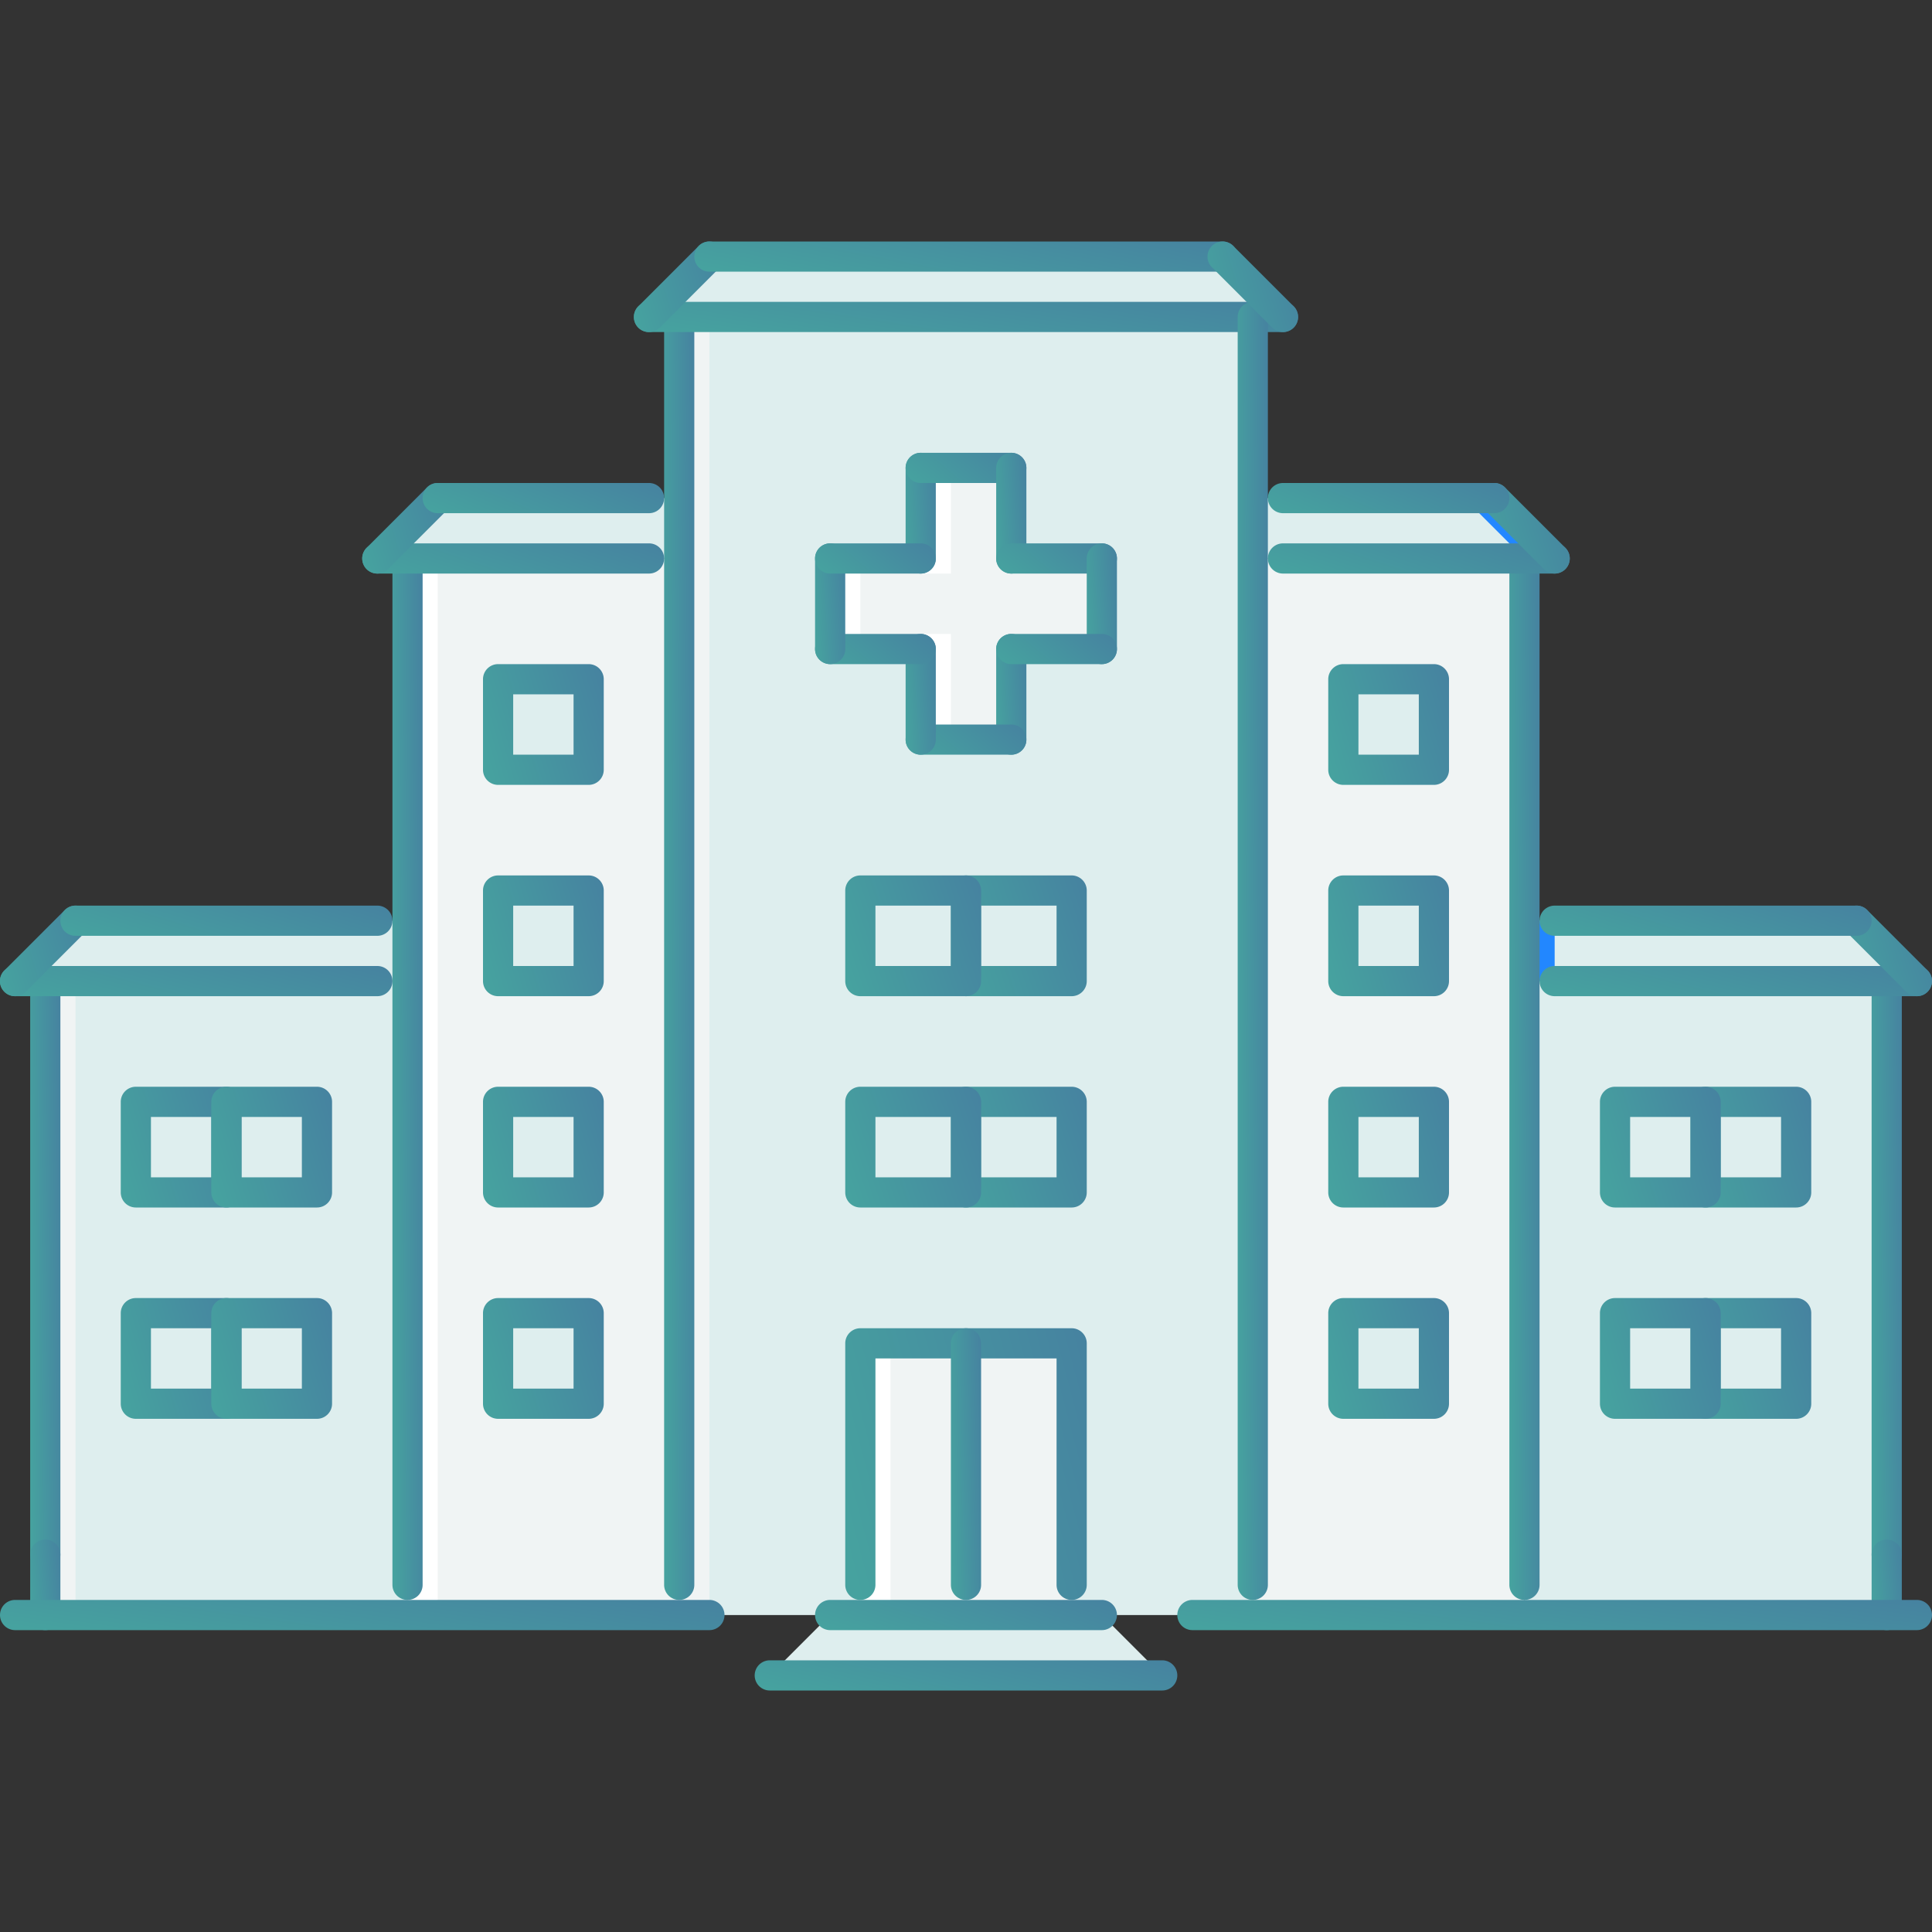 <svg width="80" height="80" fill="none" xmlns="http://www.w3.org/2000/svg"><rect width="100%" height="100%" fill="#333333" stroke="none"/><path d="M16.875 38.125H3.125l-2.5 2.5h16.25v-2.5z" fill="#DEEEEE"/><path d="M3.125 38.125l-2.5 2.5h1.25l2.5-2.5h-1.25zm25-17.5h-10l-2.5 2.5h12.5v-2.5zm23.75 0h10l2.5 2.5h-12.5v-2.5zm-22.5-10h21.25l2.5 2.5h-26.25l2.5-2.5zm33.75 27.5h13.75l2.5 2.5h-16.25v-2.5zm-11.25-24.999h-23.75v53.75h23.75v-53.75z" fill="#DEEEEE"/><path d="M63.125 23.126h-11.25v43.75h11.25v-43.75zm-35 0h-11.25v43.75h11.25v-43.75z" fill="#F0F4F4"/><path d="M16.876 40.625h-15v26.25h15v-26.25zm61.25 0h-15v26.25h15v-26.25z" fill="#DEEEEE"/><path d="M45.625 23.125h-3.75v-3.75h-3.75v3.75h-3.75v3.75h3.75v3.75h3.75v-3.75h3.75v-3.75z" fill="#F0F4F4"/><path d="M24.375 28.125h-3.75v3.75h3.75v-3.75zm0 8.75h-3.75v3.75h3.75v-3.75zm0 8.749h-3.75v3.75h3.75v-3.75zm0 8.752h-3.75v3.75h3.75v-3.75zm35.001-26.251h-3.75v3.75h3.75v-3.75zm11.25 17.499h-3.75v3.75h3.75v-3.75z" fill="#DEEEEE"/><path d="M74.374 45.624h-3.75v3.75h3.75v-3.75zm-3.748 8.752h-3.75v3.75h3.75v-3.75z" fill="#DEEEEE"/><path d="M74.374 54.376h-3.75v3.75h3.75v-3.75zm-64.999 0h-3.75v3.75h3.75v-3.75zm3.75 0h-3.75v3.75h3.75v-3.75zM40 45.624h-4.376v3.75H40v-3.75zm4.375 0H40v3.75h4.375v-3.75zM40 36.875h-4.376v3.75H40v-3.75zm4.375 0H40v3.75h4.375v-3.75zm-35 8.749h-3.75v3.75h3.75v-3.75zm3.75 0h-3.75v3.75h3.75v-3.75zm46.251-8.749h-3.75v3.75h3.75v-3.75zm0 8.749h-3.75v3.75h3.75v-3.75zm0 8.752h-3.75v3.75h3.75v-3.75zM48.125 69.375h-16.25l2.5-2.5h11.25l2.5 2.5z" fill="#DEEEEE"/><path d="M44.374 55.626h-8.75v11.25h8.75v-11.25zM3.126 40.625h-1.25v26.25h1.25v-26.25z" fill="#F0F4F4"/><path d="M18.125 23.126h-1.25v43.75h1.25v-43.75z" fill="#fff"/><path d="M29.375 13.126h-1.25v53.75h1.25v-53.75z" fill="#F0F4F4"/><path d="M35.624 23.126h-1.25v3.75h1.25v-3.75zm3.751-3.751h-1.25v4.375h1.25v-4.375zm0 6.875h-1.25v4.375h1.25V26.25z" fill="#fff"/><path d="M18.125 20.625l-2.5 2.5h1.25l2.5-2.5h-1.25zm11.25-10l-2.5 2.5h1.25l2.5-2.5h-1.25z" fill="#DEEEEE"/><path d="M61.875 20.625l2.5 2.5h-1.25l-2.5-2.5h1.25z" fill="#2287FF"/><path d="M36.874 55.626h-1.25v11.25h1.25v-11.25z" fill="#fff"/><path d="M64.375 38.125h-1.25v2.5h1.25v-2.5z" fill="#2287FF"/><path d="M63.125 66.25a.625.625 0 01-.625-.625v-42.5a.625.625 0 111.25 0v42.5c0 .345-.28.625-.625.625z" fill="url(#paint0_linear)"/><path d="M16.875 66.25a.625.625 0 01-.625-.625v-42.5a.625.625 0 111.25 0v42.5c0 .345-.28.625-.625.625z" fill="url(#paint1_linear)"/><path d="M28.125 66.25a.625.625 0 01-.625-.625v-52.5a.625.625 0 111.25 0v52.5c0 .346-.28.625-.625.625z" fill="url(#paint2_linear)"/><path d="M53.125 13.75h-26.25a.625.625 0 110-1.25h26.25a.625.625 0 110 1.25z" fill="url(#paint3_linear)"/><path d="M51.875 66.25a.625.625 0 01-.625-.625v-52.5a.625.625 0 111.25 0v52.5c0 .346-.28.625-.625.625z" fill="url(#paint4_linear)"/><path d="M26.875 23.75h-11.25a.625.625 0 110-1.25h11.25a.625.625 0 110 1.25z" fill="url(#paint5_linear)"/><path d="M38.125 23.75a.625.625 0 01-.625-.625v-3.75a.625.625 0 111.25 0v3.75c0 .346-.28.625-.625.625z" fill="url(#paint6_linear)"/><path d="M41.875 20h-3.75a.625.625 0 110-1.25h3.75a.625.625 0 110 1.25z" fill="url(#paint7_linear)"/><path d="M41.875 23.75a.625.625 0 01-.625-.625v-3.75a.625.625 0 111.25 0v3.75c0 .346-.28.625-.625.625z" fill="url(#paint8_linear)"/><path d="M41.875 31.25a.625.625 0 01-.625-.625v-3.75a.625.625 0 111.25 0v3.75c0 .346-.28.625-.625.625z" fill="url(#paint9_linear)"/><path d="M41.875 31.25h-3.75a.624.624 0 110-1.25h3.75a.625.625 0 110 1.25z" fill="url(#paint10_linear)"/><path d="M38.125 31.25a.625.625 0 01-.625-.625v-3.75a.625.625 0 111.25 0v3.75c0 .346-.28.625-.625.625z" fill="url(#paint11_linear)"/><path d="M45.625 23.75h-3.75a.625.625 0 110-1.25h3.75a.625.625 0 110 1.25z" fill="url(#paint12_linear)"/><path d="M45.625 27.5a.625.625 0 01-.625-.625v-3.75a.625.625 0 111.25 0v3.75c0 .346-.28.625-.625.625z" fill="url(#paint13_linear)"/><path d="M45.625 27.5h-3.75a.625.625 0 110-1.25h3.75a.625.625 0 110 1.25z" fill="url(#paint14_linear)"/><path d="M38.125 27.5h-3.75a.625.625 0 110-1.25h3.75a.625.625 0 110 1.25z" fill="url(#paint15_linear)"/><path d="M34.375 27.5a.625.625 0 01-.625-.625v-3.75a.625.625 0 111.25 0v3.75c0 .346-.28.625-.625.625z" fill="url(#paint16_linear)"/><path d="M38.125 23.75h-3.75a.625.625 0 110-1.25h3.75a.625.625 0 110 1.25z" fill="url(#paint17_linear)"/><path d="M44.375 66.25a.625.625 0 01-.625-.625V56.25h-7.5v9.375a.625.625 0 11-1.25 0v-10c0-.346.28-.625.625-.625h8.75c.345 0 .625.28.625.625v10c0 .345-.28.625-.625.625z" fill="url(#paint18_linear)"/><path d="M24.375 32.5h-3.75a.625.625 0 01-.625-.625v-3.75c0-.345.28-.625.625-.625h3.75c.345 0 .625.28.625.625v3.75c0 .345-.28.625-.625.625zm-3.125-1.25h2.5v-2.5h-2.5v2.5z" fill="url(#paint19_linear)"/><path d="M9.375 50h-3.75A.625.625 0 015 49.375v-3.75c0-.345.28-.625.625-.625h3.75c.345 0 .625.28.625.625v3.75c0 .346-.28.625-.625.625zM6.25 48.75h2.5v-2.5h-2.5v2.5z" fill="url(#paint20_linear)"/><path d="M13.125 50h-3.75a.625.625 0 01-.625-.625v-3.75c0-.345.28-.625.625-.625h3.75c.345 0 .625.28.625.625v3.75c0 .346-.28.625-.625.625zM10 48.75h2.5v-2.5H10v2.5z" fill="url(#paint21_linear)"/><path d="M9.375 58.75h-3.75A.625.625 0 015 58.125v-3.75c0-.346.28-.625.625-.625h3.75c.345 0 .625.28.625.625v3.75c0 .345-.28.625-.625.625zM6.25 57.5h2.5V55h-2.5v2.5z" fill="url(#paint22_linear)"/><path d="M13.125 58.75h-3.75a.625.625 0 01-.625-.625v-3.75c0-.346.28-.625.625-.625h3.75c.345 0 .625.28.625.625v3.75c0 .345-.28.625-.625.625zM10 57.5h2.5V55H10v2.5z" fill="url(#paint23_linear)"/><path d="M24.375 41.25h-3.75a.625.625 0 01-.625-.625v-3.75c0-.345.28-.625.625-.625h3.75c.345 0 .625.28.625.625v3.75c0 .346-.28.625-.625.625zM21.25 40h2.5v-2.5h-2.5V40z" fill="url(#paint24_linear)"/><path d="M24.375 50h-3.75a.625.625 0 01-.625-.625v-3.75c0-.345.28-.625.625-.625h3.75c.345 0 .625.28.625.625v3.75c0 .346-.28.625-.625.625zm-3.125-1.25h2.5v-2.5h-2.5v2.5z" fill="url(#paint25_linear)"/><path d="M24.375 58.75h-3.75a.625.625 0 01-.625-.625v-3.75c0-.346.28-.625.625-.625h3.75c.345 0 .625.28.625.625v3.75c0 .345-.28.625-.625.625zM21.25 57.5h2.5V55h-2.5v2.5z" fill="url(#paint26_linear)"/><path d="M59.375 32.5h-3.75a.625.625 0 01-.625-.625v-3.75c0-.345.28-.625.625-.625h3.75c.345 0 .625.28.625.625v3.75c0 .345-.28.625-.625.625zm-3.125-1.25h2.5v-2.5h-2.5v2.5z" fill="url(#paint27_linear)"/><path d="M59.375 41.25h-3.75a.625.625 0 01-.625-.625v-3.75c0-.345.28-.625.625-.625h3.75c.345 0 .625.28.625.625v3.75c0 .346-.28.625-.625.625zM56.25 40h2.5v-2.5h-2.5V40z" fill="url(#paint28_linear)"/><path d="M59.375 50h-3.75a.625.625 0 01-.625-.625v-3.75c0-.345.28-.625.625-.625h3.75c.345 0 .625.28.625.625v3.75c0 .346-.28.625-.625.625zm-3.125-1.25h2.5v-2.5h-2.5v2.5z" fill="url(#paint29_linear)"/><path d="M59.375 58.75h-3.75a.625.625 0 01-.625-.625v-3.75c0-.346.28-.625.625-.625h3.75c.345 0 .625.28.625.625v3.75c0 .345-.28.625-.625.625zM56.25 57.5h2.5V55h-2.5v2.5z" fill="url(#paint30_linear)"/><path d="M40 66.25a.625.625 0 01-.625-.625v-10a.625.625 0 111.25 0v10c0 .345-.28.625-.625.625z" fill="url(#paint31_linear)"/><path d="M45.625 67.5h-11.25a.625.625 0 110-1.25h11.25a.625.625 0 110 1.25z" fill="url(#paint32_linear)"/><path d="M48.125 70h-16.25a.624.624 0 110-1.25h16.25a.625.625 0 110 1.25z" fill="url(#paint33_linear)"/><path d="M1.875 65a.625.625 0 01-.625-.625v-23.75a.625.625 0 111.25 0v23.75c0 .345-.28.625-.625.625z" fill="url(#paint34_linear)"/><path d="M1.875 67.5a.625.625 0 01-.625-.625v-2.5a.625.625 0 111.25 0v2.5c0 .346-.28.625-.625.625z" fill="url(#paint35_linear)"/><path d="M29.375 67.5H.625a.625.625 0 110-1.25h28.75a.624.624 0 110 1.25z" fill="url(#paint36_linear)"/><path d="M74.375 50h-3.75a.625.625 0 01-.625-.625v-3.75c0-.345.28-.625.625-.625h3.75c.345 0 .625.28.625.625v3.75c0 .346-.28.625-.625.625zm-3.125-1.25h2.5v-2.5h-2.5v2.5z" fill="url(#paint37_linear)"/><path d="M70.625 50h-3.75a.625.625 0 01-.625-.625v-3.75c0-.345.28-.625.625-.625h3.75c.345 0 .625.28.625.625v3.75c0 .346-.28.625-.625.625zM67.5 48.75H70v-2.5h-2.5v2.5z" fill="url(#paint38_linear)"/><path d="M44.375 41.25H40a.625.625 0 01-.625-.625v-3.75c0-.345.28-.625.625-.625h4.375c.345 0 .625.28.625.625v3.75c0 .346-.28.625-.625.625zM40.625 40h3.125v-2.5h-3.125V40z" fill="url(#paint39_linear)"/><path d="M40 41.25h-4.375a.625.625 0 01-.625-.625v-3.75c0-.345.28-.625.625-.625H40c.345 0 .625.28.625.625v3.75c0 .346-.28.625-.625.625zM36.25 40h3.125v-2.5H36.25V40z" fill="url(#paint40_linear)"/><path d="M44.375 50H40a.625.625 0 01-.625-.625v-3.75c0-.345.28-.625.625-.625h4.375c.345 0 .625.28.625.625v3.75c0 .346-.28.625-.625.625zm-3.75-1.25h3.125v-2.5h-3.125v2.5z" fill="url(#paint41_linear)"/><path d="M40 50h-4.375a.625.625 0 01-.625-.625v-3.75c0-.345.28-.625.625-.625H40c.345 0 .625.28.625.625v3.75c0 .346-.28.625-.625.625zm-3.75-1.25h3.125v-2.5H36.25v2.5z" fill="url(#paint42_linear)"/><path d="M74.375 58.75h-3.75a.625.625 0 01-.625-.625v-3.75c0-.346.28-.625.625-.625h3.75c.345 0 .625.28.625.625v3.75c0 .345-.28.625-.625.625zM71.25 57.5h2.5V55h-2.5v2.5z" fill="url(#paint43_linear)"/><path d="M70.625 58.75h-3.75a.625.625 0 01-.625-.625v-3.75c0-.346.28-.625.625-.625h3.75c.345 0 .625.28.625.625v3.75c0 .345-.28.625-.625.625zM67.5 57.5H70V55h-2.5v2.5z" fill="url(#paint44_linear)"/><path d="M78.125 65a.625.625 0 01-.625-.625v-23.75a.625.625 0 111.25 0v23.75c0 .345-.28.625-.625.625z" fill="url(#paint45_linear)"/><path d="M78.125 67.5a.625.625 0 01-.625-.625v-2.5a.625.625 0 111.25 0v2.5c0 .346-.28.625-.625.625z" fill="url(#paint46_linear)"/><path d="M79.375 67.5h-30a.625.625 0 110-1.25h30a.624.624 0 110 1.25z" fill="url(#paint47_linear)"/><path d="M26.875 13.75a.623.623 0 01-.442-1.067l2.5-2.5a.625.625 0 11.884.884l-2.5 2.5a.623.623 0 01-.442.183z" fill="url(#paint48_linear)"/><path d="M15.625 23.75a.624.624 0 01-.442-1.067l2.5-2.5a.625.625 0 11.884.884l-2.5 2.5a.622.622 0 01-.442.183z" fill="url(#paint49_linear)"/><path d="M50.625 11.25h-21.25a.625.625 0 110-1.25h21.25a.625.625 0 110 1.25z" fill="url(#paint50_linear)"/><path d="M53.125 13.75a.623.623 0 01-.442-.183l-2.5-2.5a.625.625 0 01.884-.884l2.5 2.5a.625.625 0 01-.442 1.067z" fill="url(#paint51_linear)"/><path d="M26.875 21.25h-8.75a.625.625 0 110-1.25h8.75a.625.625 0 110 1.25z" fill="url(#paint52_linear)"/><path d="M64.375 23.75h-11.25a.625.625 0 110-1.25h11.25a.625.625 0 110 1.25z" fill="url(#paint53_linear)"/><path d="M64.375 23.75a.623.623 0 01-.442-.183l-2.5-2.5a.625.625 0 11.884-.884l2.5 2.5a.625.625 0 01-.442 1.067z" fill="url(#paint54_linear)"/><path d="M61.875 21.25h-8.75a.625.625 0 110-1.25h8.75a.625.625 0 110 1.25z" fill="url(#paint55_linear)"/><path d="M79.375 41.25h-15a.625.625 0 110-1.25h15a.625.625 0 110 1.25z" fill="url(#paint56_linear)"/><path d="M79.375 41.25a.623.623 0 01-.442-.183l-2.5-2.5a.625.625 0 11.884-.884l2.5 2.5a.625.625 0 01-.442 1.067z" fill="url(#paint57_linear)"/><path d="M76.875 38.75h-12.5a.624.624 0 110-1.25h12.5a.625.625 0 110 1.25z" fill="url(#paint58_linear)"/><path d="M15.625 41.25h-15a.625.625 0 110-1.25h15a.625.625 0 110 1.25z" fill="url(#paint59_linear)"/><path d="M.625 41.25a.623.623 0 01-.442-1.067l2.5-2.5a.625.625 0 11.884.884l-2.5 2.5a.623.623 0 01-.442.183z" fill="url(#paint60_linear)"/><path d="M15.625 38.75h-12.5a.625.625 0 110-1.25h12.5a.625.625 0 110 1.25z" fill="url(#paint61_linear)"/><defs><linearGradient id="paint0_linear" x1="62.285" y1="32.487" x2="65.479" y2="32.46" gradientUnits="userSpaceOnUse"><stop stop-color="#46A29F"/><stop offset="1" stop-color="#4660A2"/></linearGradient><linearGradient id="paint1_linear" x1="16.035" y1="32.487" x2="19.229" y2="32.46" gradientUnits="userSpaceOnUse"><stop stop-color="#46A29F"/><stop offset="1" stop-color="#4660A2"/></linearGradient><linearGradient id="paint2_linear" x1="27.285" y1="24.77" x2="30.479" y2="24.748" gradientUnits="userSpaceOnUse"><stop stop-color="#46A29F"/><stop offset="1" stop-color="#4660A2"/></linearGradient><linearGradient id="paint3_linear" x1="21.524" y1="12.785" x2="23.133" y2="2.275" gradientUnits="userSpaceOnUse"><stop stop-color="#46A29F"/><stop offset="1" stop-color="#4660A2"/></linearGradient><linearGradient id="paint4_linear" x1="51.035" y1="24.77" x2="54.229" y2="24.748" gradientUnits="userSpaceOnUse"><stop stop-color="#46A29F"/><stop offset="1" stop-color="#4660A2"/></linearGradient><linearGradient id="paint5_linear" x1="12.852" y1="22.785" x2="16.106" y2="13.124" gradientUnits="userSpaceOnUse"><stop stop-color="#46A29F"/><stop offset="1" stop-color="#4660A2"/></linearGradient><linearGradient id="paint6_linear" x1="37.285" y1="19.891" x2="40.462" y2="19.656" gradientUnits="userSpaceOnUse"><stop stop-color="#46A29F"/><stop offset="1" stop-color="#4660A2"/></linearGradient><linearGradient id="paint7_linear" x1="36.641" y1="19.035" x2="41.941" y2="12.741" gradientUnits="userSpaceOnUse"><stop stop-color="#46A29F"/><stop offset="1" stop-color="#4660A2"/></linearGradient><linearGradient id="paint8_linear" x1="41.035" y1="19.891" x2="44.212" y2="19.656" gradientUnits="userSpaceOnUse"><stop stop-color="#46A29F"/><stop offset="1" stop-color="#4660A2"/></linearGradient><linearGradient id="paint9_linear" x1="41.035" y1="27.391" x2="44.212" y2="27.156" gradientUnits="userSpaceOnUse"><stop stop-color="#46A29F"/><stop offset="1" stop-color="#4660A2"/></linearGradient><linearGradient id="paint10_linear" x1="36.641" y1="30.285" x2="41.941" y2="23.991" gradientUnits="userSpaceOnUse"><stop stop-color="#46A29F"/><stop offset="1" stop-color="#4660A2"/></linearGradient><linearGradient id="paint11_linear" x1="37.285" y1="27.391" x2="40.462" y2="27.156" gradientUnits="userSpaceOnUse"><stop stop-color="#46A29F"/><stop offset="1" stop-color="#4660A2"/></linearGradient><linearGradient id="paint12_linear" x1="40.391" y1="22.785" x2="45.691" y2="16.491" gradientUnits="userSpaceOnUse"><stop stop-color="#46A29F"/><stop offset="1" stop-color="#4660A2"/></linearGradient><linearGradient id="paint13_linear" x1="44.785" y1="23.641" x2="47.962" y2="23.406" gradientUnits="userSpaceOnUse"><stop stop-color="#46A29F"/><stop offset="1" stop-color="#4660A2"/></linearGradient><linearGradient id="paint14_linear" x1="40.391" y1="26.535" x2="45.691" y2="20.241" gradientUnits="userSpaceOnUse"><stop stop-color="#46A29F"/><stop offset="1" stop-color="#4660A2"/></linearGradient><linearGradient id="paint15_linear" x1="32.891" y1="26.535" x2="38.191" y2="20.241" gradientUnits="userSpaceOnUse"><stop stop-color="#46A29F"/><stop offset="1" stop-color="#4660A2"/></linearGradient><linearGradient id="paint16_linear" x1="33.535" y1="23.641" x2="36.711" y2="23.406" gradientUnits="userSpaceOnUse"><stop stop-color="#46A29F"/><stop offset="1" stop-color="#4660A2"/></linearGradient><linearGradient id="paint17_linear" x1="32.891" y1="22.785" x2="38.191" y2="16.491" gradientUnits="userSpaceOnUse"><stop stop-color="#46A29F"/><stop offset="1" stop-color="#4660A2"/></linearGradient><linearGradient id="paint18_linear" x1="33.281" y1="57.568" x2="57.169" y2="51.264" gradientUnits="userSpaceOnUse"><stop stop-color="#46A29F"/><stop offset="1" stop-color="#4660A2"/></linearGradient><linearGradient id="paint19_linear" x1="19.14" y1="28.641" x2="30.881" y2="25.155" gradientUnits="userSpaceOnUse"><stop stop-color="#46A29F"/><stop offset="1" stop-color="#4660A2"/></linearGradient><linearGradient id="paint20_linear" x1="4.141" y1="46.141" x2="15.881" y2="42.655" gradientUnits="userSpaceOnUse"><stop stop-color="#46A29F"/><stop offset="1" stop-color="#4660A2"/></linearGradient><linearGradient id="paint21_linear" x1="7.891" y1="46.141" x2="19.631" y2="42.655" gradientUnits="userSpaceOnUse"><stop stop-color="#46A29F"/><stop offset="1" stop-color="#4660A2"/></linearGradient><linearGradient id="paint22_linear" x1="4.141" y1="54.891" x2="15.881" y2="51.405" gradientUnits="userSpaceOnUse"><stop stop-color="#46A29F"/><stop offset="1" stop-color="#4660A2"/></linearGradient><linearGradient id="paint23_linear" x1="7.891" y1="54.891" x2="19.631" y2="51.405" gradientUnits="userSpaceOnUse"><stop stop-color="#46A29F"/><stop offset="1" stop-color="#4660A2"/></linearGradient><linearGradient id="paint24_linear" x1="19.14" y1="37.391" x2="30.881" y2="33.905" gradientUnits="userSpaceOnUse"><stop stop-color="#46A29F"/><stop offset="1" stop-color="#4660A2"/></linearGradient><linearGradient id="paint25_linear" x1="19.14" y1="46.141" x2="30.881" y2="42.655" gradientUnits="userSpaceOnUse"><stop stop-color="#46A29F"/><stop offset="1" stop-color="#4660A2"/></linearGradient><linearGradient id="paint26_linear" x1="19.14" y1="54.891" x2="30.881" y2="51.405" gradientUnits="userSpaceOnUse"><stop stop-color="#46A29F"/><stop offset="1" stop-color="#4660A2"/></linearGradient><linearGradient id="paint27_linear" x1="54.141" y1="28.641" x2="65.881" y2="25.155" gradientUnits="userSpaceOnUse"><stop stop-color="#46A29F"/><stop offset="1" stop-color="#4660A2"/></linearGradient><linearGradient id="paint28_linear" x1="54.141" y1="37.391" x2="65.881" y2="33.906" gradientUnits="userSpaceOnUse"><stop stop-color="#46A29F"/><stop offset="1" stop-color="#4660A2"/></linearGradient><linearGradient id="paint29_linear" x1="54.141" y1="46.141" x2="65.881" y2="42.656" gradientUnits="userSpaceOnUse"><stop stop-color="#46A29F"/><stop offset="1" stop-color="#4660A2"/></linearGradient><linearGradient id="paint30_linear" x1="54.141" y1="54.891" x2="65.881" y2="51.406" gradientUnits="userSpaceOnUse"><stop stop-color="#46A29F"/><stop offset="1" stop-color="#4660A2"/></linearGradient><linearGradient id="paint31_linear" x1="39.16" y1="57.568" x2="42.351" y2="57.463" gradientUnits="userSpaceOnUse"><stop stop-color="#46A29F"/><stop offset="1" stop-color="#4660A2"/></linearGradient><linearGradient id="paint32_linear" x1="31.602" y1="66.535" x2="34.855" y2="56.874" gradientUnits="userSpaceOnUse"><stop stop-color="#46A29F"/><stop offset="1" stop-color="#4660A2"/></linearGradient><linearGradient id="paint33_linear" x1="28.242" y1="69.035" x2="30.689" y2="58.867" gradientUnits="userSpaceOnUse"><stop stop-color="#46A29F"/><stop offset="1" stop-color="#4660A2"/></linearGradient><linearGradient id="paint34_linear" x1="1.035" y1="45.707" x2="4.228" y2="45.66" gradientUnits="userSpaceOnUse"><stop stop-color="#46A29F"/><stop offset="1" stop-color="#4660A2"/></linearGradient><linearGradient id="paint35_linear" x1="1.035" y1="64.606" x2="4.198" y2="64.293" gradientUnits="userSpaceOnUse"><stop stop-color="#46A29F"/><stop offset="1" stop-color="#4660A2"/></linearGradient><linearGradient id="paint36_linear" x1="-5.155" y1="66.535" x2="-3.675" y2="55.986" gradientUnits="userSpaceOnUse"><stop stop-color="#46A29F"/><stop offset="1" stop-color="#4660A2"/></linearGradient><linearGradient id="paint37_linear" x1="69.141" y1="46.141" x2="80.881" y2="42.656" gradientUnits="userSpaceOnUse"><stop stop-color="#46A29F"/><stop offset="1" stop-color="#4660A2"/></linearGradient><linearGradient id="paint38_linear" x1="65.391" y1="46.141" x2="77.131" y2="42.655" gradientUnits="userSpaceOnUse"><stop stop-color="#46A29F"/><stop offset="1" stop-color="#4660A2"/></linearGradient><linearGradient id="paint39_linear" x1="38.408" y1="37.391" x2="51.338" y2="33.072" gradientUnits="userSpaceOnUse"><stop stop-color="#46A29F"/><stop offset="1" stop-color="#4660A2"/></linearGradient><linearGradient id="paint40_linear" x1="34.033" y1="37.391" x2="46.963" y2="33.072" gradientUnits="userSpaceOnUse"><stop stop-color="#46A29F"/><stop offset="1" stop-color="#4660A2"/></linearGradient><linearGradient id="paint41_linear" x1="38.408" y1="46.141" x2="51.338" y2="41.822" gradientUnits="userSpaceOnUse"><stop stop-color="#46A29F"/><stop offset="1" stop-color="#4660A2"/></linearGradient><linearGradient id="paint42_linear" x1="34.033" y1="46.141" x2="46.963" y2="41.822" gradientUnits="userSpaceOnUse"><stop stop-color="#46A29F"/><stop offset="1" stop-color="#4660A2"/></linearGradient><linearGradient id="paint43_linear" x1="69.141" y1="54.891" x2="80.881" y2="51.406" gradientUnits="userSpaceOnUse"><stop stop-color="#46A29F"/><stop offset="1" stop-color="#4660A2"/></linearGradient><linearGradient id="paint44_linear" x1="65.391" y1="54.891" x2="77.131" y2="51.405" gradientUnits="userSpaceOnUse"><stop stop-color="#46A29F"/><stop offset="1" stop-color="#4660A2"/></linearGradient><linearGradient id="paint45_linear" x1="77.285" y1="45.707" x2="80.478" y2="45.66" gradientUnits="userSpaceOnUse"><stop stop-color="#46A29F"/><stop offset="1" stop-color="#4660A2"/></linearGradient><linearGradient id="paint46_linear" x1="77.285" y1="64.606" x2="80.448" y2="64.293" gradientUnits="userSpaceOnUse"><stop stop-color="#46A29F"/><stop offset="1" stop-color="#4660A2"/></linearGradient><linearGradient id="paint47_linear" x1="43.38" y1="66.535" x2="44.803" y2="55.97" gradientUnits="userSpaceOnUse"><stop stop-color="#46A29F"/><stop offset="1" stop-color="#4660A2"/></linearGradient><linearGradient id="paint48_linear" x1="25.605" y1="10.856" x2="34.41" y2="8.242" gradientUnits="userSpaceOnUse"><stop stop-color="#46A29F"/><stop offset="1" stop-color="#4660A2"/></linearGradient><linearGradient id="paint49_linear" x1="14.356" y1="20.856" x2="23.161" y2="18.242" gradientUnits="userSpaceOnUse"><stop stop-color="#46A29F"/><stop offset="1" stop-color="#4660A2"/></linearGradient><linearGradient id="paint50_linear" x1="24.883" y1="10.285" x2="26.828" y2="-.108" gradientUnits="userSpaceOnUse"><stop stop-color="#46A29F"/><stop offset="1" stop-color="#4660A2"/></linearGradient><linearGradient id="paint51_linear" x1="49.356" y1="10.856" x2="58.16" y2="8.242" gradientUnits="userSpaceOnUse"><stop stop-color="#46A29F"/><stop offset="1" stop-color="#4660A2"/></linearGradient><linearGradient id="paint52_linear" x1="15.781" y1="20.285" x2="19.629" y2="11.147" gradientUnits="userSpaceOnUse"><stop stop-color="#46A29F"/><stop offset="1" stop-color="#4660A2"/></linearGradient><linearGradient id="paint53_linear" x1="50.352" y1="22.785" x2="53.606" y2="13.124" gradientUnits="userSpaceOnUse"><stop stop-color="#46A29F"/><stop offset="1" stop-color="#4660A2"/></linearGradient><linearGradient id="paint54_linear" x1="60.606" y1="20.856" x2="69.411" y2="18.242" gradientUnits="userSpaceOnUse"><stop stop-color="#46A29F"/><stop offset="1" stop-color="#4660A2"/></linearGradient><linearGradient id="paint55_linear" x1="50.782" y1="20.285" x2="54.629" y2="11.147" gradientUnits="userSpaceOnUse"><stop stop-color="#46A29F"/><stop offset="1" stop-color="#4660A2"/></linearGradient><linearGradient id="paint56_linear" x1="60.958" y1="40.285" x2="63.569" y2="30.205" gradientUnits="userSpaceOnUse"><stop stop-color="#46A29F"/><stop offset="1" stop-color="#4660A2"/></linearGradient><linearGradient id="paint57_linear" x1="75.605" y1="38.356" x2="84.411" y2="35.742" gradientUnits="userSpaceOnUse"><stop stop-color="#46A29F"/><stop offset="1" stop-color="#4660A2"/></linearGradient><linearGradient id="paint58_linear" x1="61.387" y1="37.785" x2="64.398" y2="27.95" gradientUnits="userSpaceOnUse"><stop stop-color="#46A29F"/><stop offset="1" stop-color="#4660A2"/></linearGradient><linearGradient id="paint59_linear" x1="-2.792" y1="40.285" x2="-.181" y2="30.205" gradientUnits="userSpaceOnUse"><stop stop-color="#46A29F"/><stop offset="1" stop-color="#4660A2"/></linearGradient><linearGradient id="paint60_linear" x1="-.644" y1="38.356" x2="8.161" y2="35.742" gradientUnits="userSpaceOnUse"><stop stop-color="#46A29F"/><stop offset="1" stop-color="#4660A2"/></linearGradient><linearGradient id="paint61_linear" x1=".137" y1="37.785" x2="3.148" y2="27.95" gradientUnits="userSpaceOnUse"><stop stop-color="#46A29F"/><stop offset="1" stop-color="#4660A2"/></linearGradient></defs></svg>